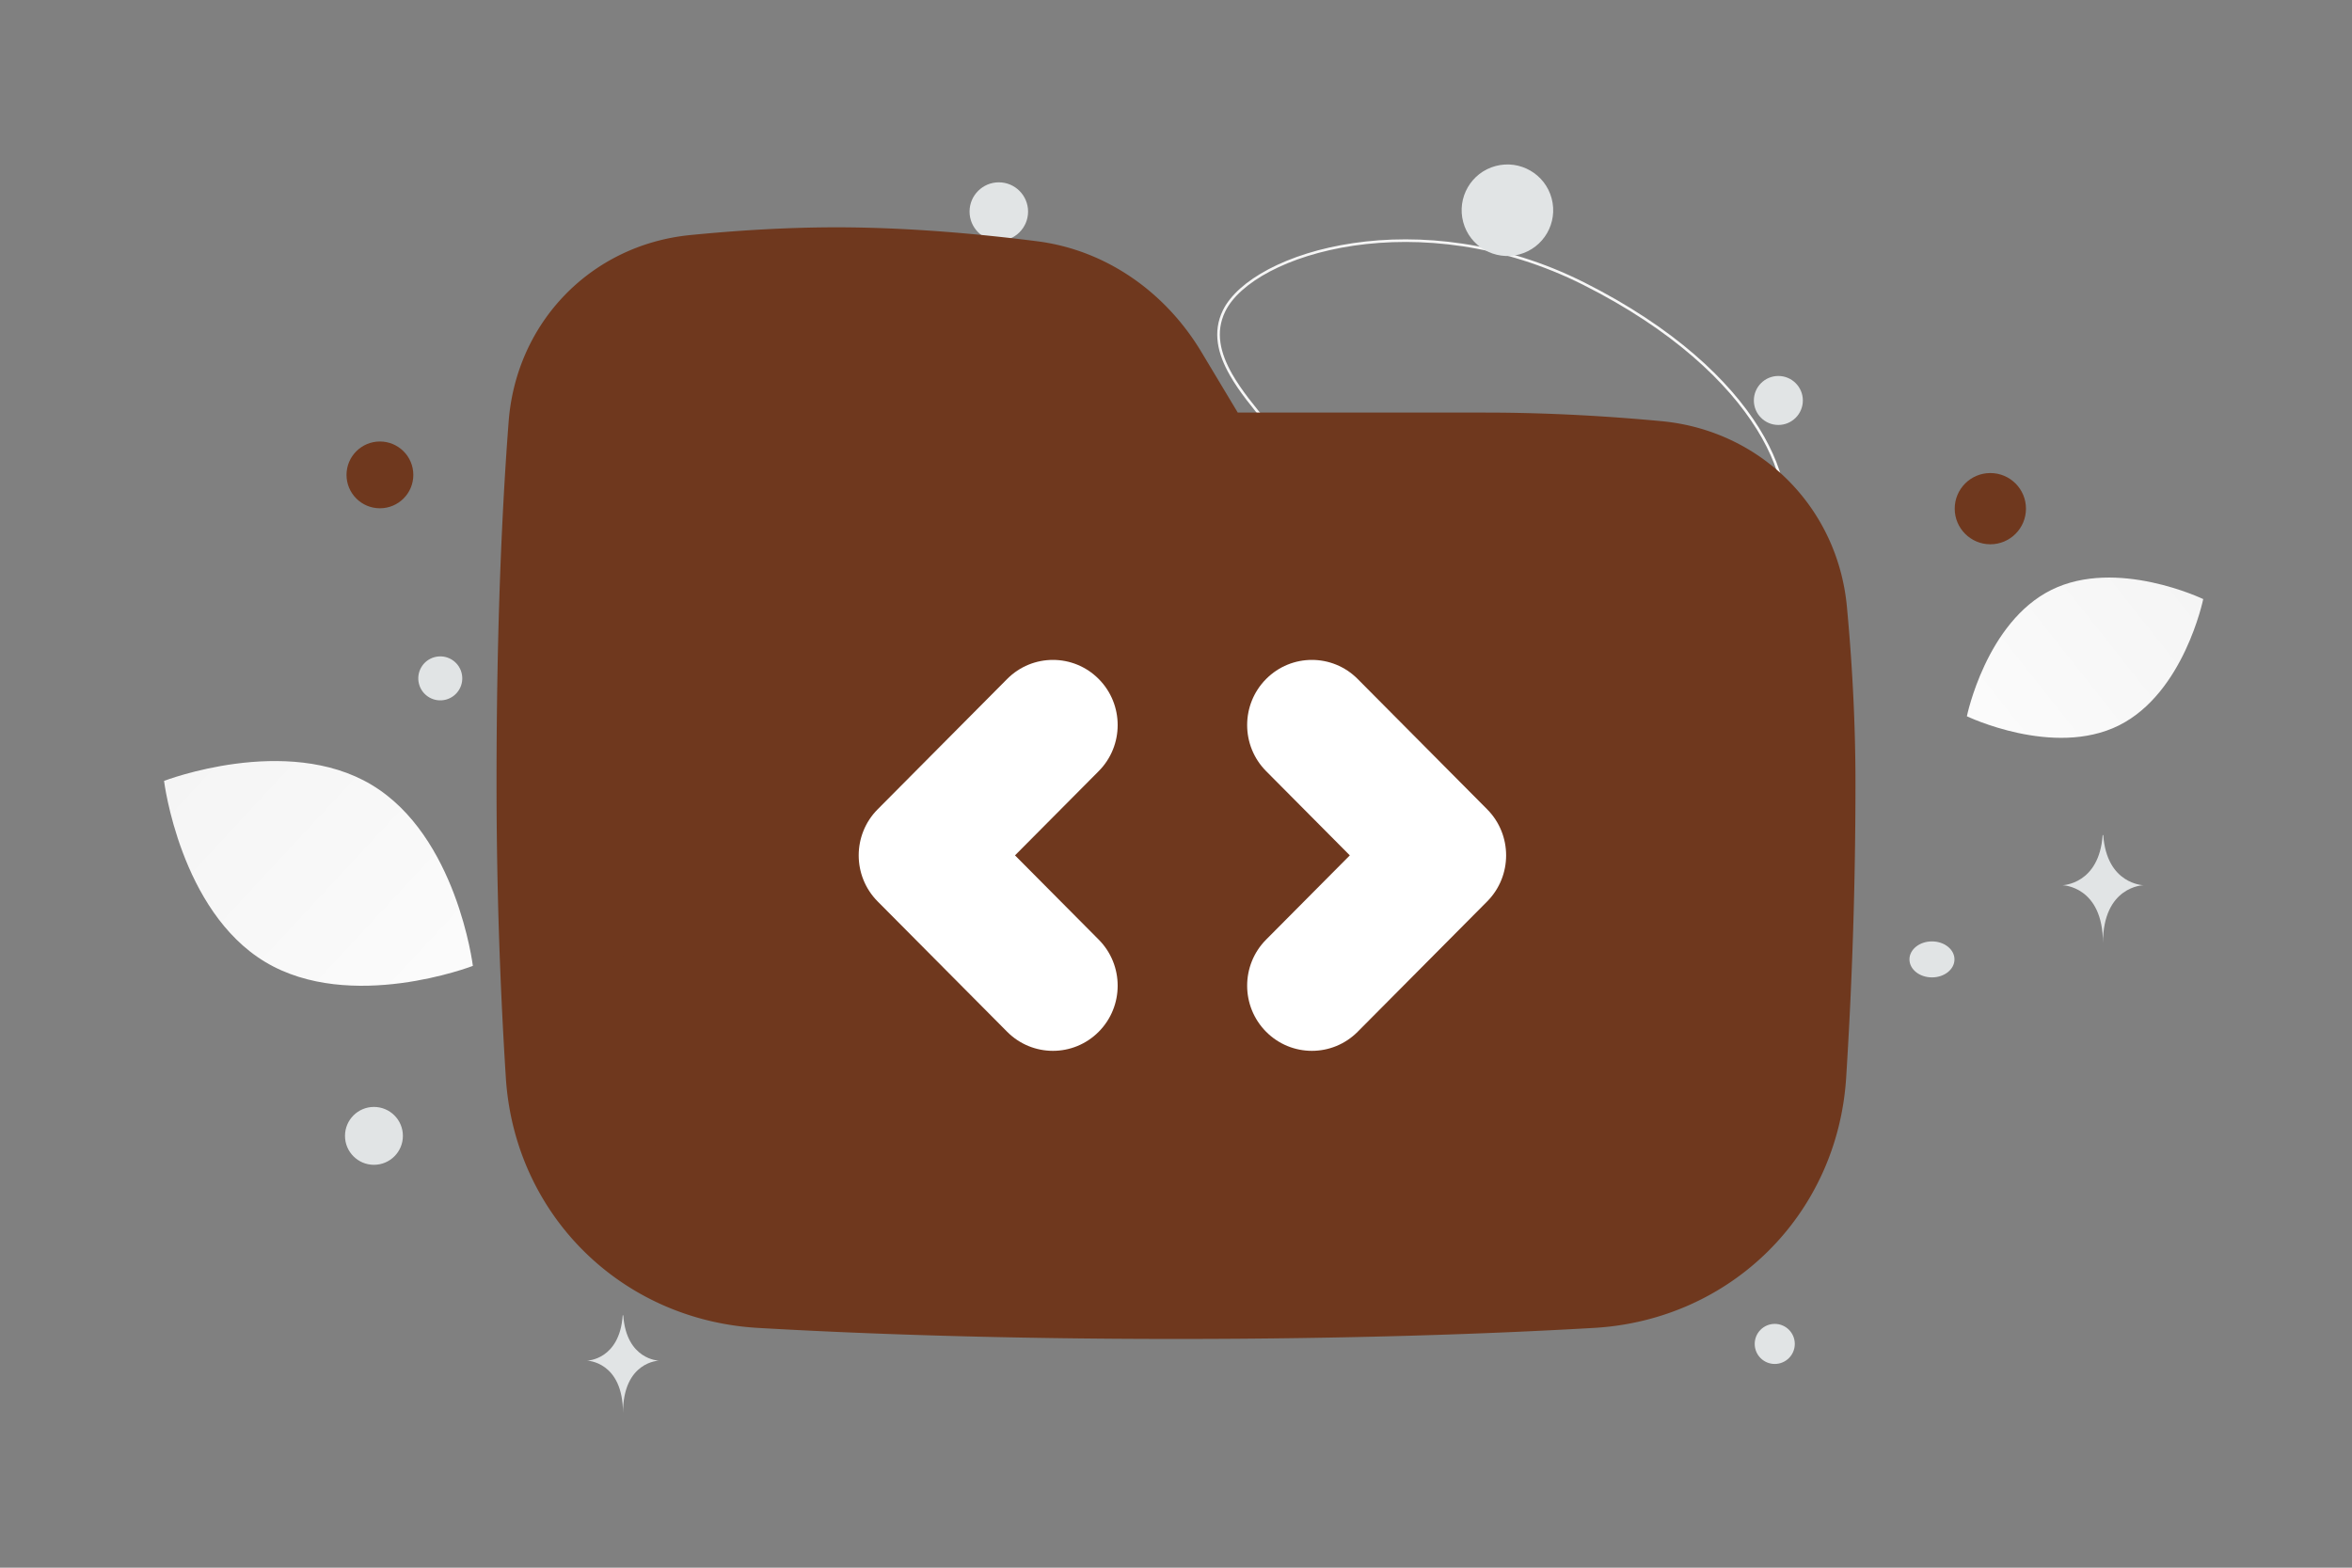 <svg width="900" height="600" viewBox="0 0 900 600" fill="none" xmlns="http://www.w3.org/2000/svg"><rect x="0" y="0" width="900" height="600" fill="#808080" stroke="none"/><path fill="transparent" d="M0 0h900v600H0z"/><path d="M680.303 206.612c4.889-8.718 3.585-24.527-7.642-42.575-11.207-18.017-32.253-38.166-66.603-55.459-31.229-15.717-62.919-18.767-88.183-15.04-12.632 1.863-23.647 5.42-32.187 9.925-8.552 4.51-14.575 9.945-17.301 15.538-3.957 8.124-1.928 16.299 2.644 24.349 3.59 6.321 8.701 12.486 13.613 18.411 1.358 1.638 2.7 3.257 3.991 4.856l-.391.308.391-.308c10.916 13.528 25.87 27.451 44.754 37.74 26.223 14.297 50.193 16.61 76.394 19.137l2.262.219c17.993 1.739 32.546 1.972 43.867-.493 11.297-2.46 19.344-7.6 24.391-16.608z" stroke="url(#a)" stroke-width="1.002"/><path d="M810.74 277.674c-24.968 12.386-58.107-3.54-58.107-3.54s7.365-35.999 32.346-48.368c24.968-12.385 58.094 3.523 58.094 3.523s-7.365 35.999-32.333 48.385z" fill="url(#b)"/><path d="M101.517 368.194c32.624 19.553 79.429 1.478 79.429 1.478s-6.12-49.769-38.764-69.3c-32.623-19.553-79.408-1.5-79.408-1.5s6.12 49.769 38.743 69.322z" fill="url(#c)"/><circle cx="761.612" cy="194.68" r="13.633" transform="rotate(180 761.612 194.68)" fill="#6f381e"/><circle cx="248.129" cy="271.902" r="15.337" transform="rotate(180 248.129 271.902)" fill="#6f381e"/><circle r="12.781" transform="matrix(-1 0 0 1 145.378 181.755)" fill="#6f381e"/><circle r="5.965" transform="matrix(-1 0 0 1 644.691 248.216)" fill="#6f381e"/><circle r="7.669" transform="matrix(-1 0 0 1 679.114 514.358)" fill="#E1E4E5"/><circle r="11.077" transform="matrix(-1 0 0 1 143.092 434.731)" fill="#E1E4E5"/><circle r="8.431" transform="matrix(-1 0 0 1 271.191 151.706)" fill="#E1E4E5"/><circle r="9.373" transform="matrix(-1 0 0 1 680.492 153.269)" fill="#E1E4E5"/><circle r="8.417" transform="scale(1 -1) rotate(-75 -84.944 -239.596)" fill="#E1E4E5"/><circle r="11.197" transform="matrix(-1 0 0 1 382.2 80.98)" fill="#E1E4E5"/><ellipse rx="8.613" ry="6.89" transform="matrix(-1 0 0 1 739.272 367.189)" fill="#E1E4E5"/><circle r="17.517" transform="scale(1 -1) rotate(-75 235.979 -416.094)" fill="#E1E4E5"/><path d="M804.589 319.601h.225c1.335 18.905 15.394 19.196 15.394 19.196s-15.503.302-15.503 22.146c0-21.844-15.504-22.146-15.504-22.146s14.054-.291 15.388-19.196zM238.287 503.388h.2c1.184 17.11 13.659 17.374 13.659 17.374s-13.756.274-13.756 20.044c0-19.77-13.757-20.044-13.757-20.044s12.47-.264 13.654-17.374z" fill="#E1E4E5"/><path d="m213.302 216.944 25.755-84.622 30.047-22.076 141.651 7.972 60.707 65h131.84c4.415 0 48.443 8.176 69.906 12.264l22.075 88.915-14.104 94.434-7.971 67.453-34.953 38.632-166.793 9.811c-51.305-1.022-157.471-2.452-171.698 0-14.226 2.453-56.21-31.273-75.424-48.443-1.227-27.799-5.151-84.5-11.038-88.915-5.887-4.415-2.453-95.456 0-140.425z" fill="#6f381e"/><path fill-rule="evenodd" clip-rule="evenodd" d="m446.871 205.182-27.707-46.178c-7.031-11.718-17.652-18.419-28.27-19.773-20.453-2.607-45.953-4.958-70.894-4.958-17.332 0-35.015 1.137-51.181 2.728-14.882 1.465-25.867 12.52-27.053 27.981-2.374 30.949-4.493 75.244-4.493 134.745 0 41.898 1.526 79.219 3.464 109.711 1.809 28.463 23.393 49.947 52.076 51.601 38.922 2.244 91.317 4.143 157.187 4.143 65.87 0 118.265-1.899 157.187-4.143 28.683-1.654 50.267-23.138 52.076-51.601a1738.39 1738.39 0 0 0 3.464-109.711c0-22.836-1.323-44.514-3.075-63.158-1.445-15.387-12.924-26.867-28.312-28.312-18.644-1.752-40.322-3.075-63.158-3.075H446.871zm26.765-47.273L459.7 134.682c-13.705-22.842-36.404-38.975-62.828-42.344C375.279 89.586 347.64 87 320 87c-19.289 0-38.578 1.26-55.812 2.956-37.984 3.739-66.637 33.354-69.556 71.411-2.473 32.235-4.632 77.74-4.632 138.36 0 43.031 1.567 81.362 3.559 112.71 3.332 52.42 44.095 92.773 96.533 95.796 39.826 2.296 93.129 4.221 159.908 4.221 66.779 0 120.082-1.925 159.908-4.221 52.438-3.023 93.201-43.376 96.533-95.796A1786.007 1786.007 0 0 0 710 299.727c0-24.608-1.423-47.794-3.282-67.58-3.57-38-32.956-67.386-70.956-70.956-19.786-1.859-42.972-3.282-67.58-3.282h-94.546z" fill="#6f381e"/><path d="M335.841 309.744c-9.675 9.739-9.675 25.528 0 35.267l49.547 49.874c9.675 9.738 25.361 9.738 35.035 0 9.675-9.739 9.675-25.528 0-35.267l-32.029-32.241 32.029-32.241c9.675-9.738 9.675-25.528 0-35.266-9.674-9.739-25.36-9.739-35.035 0l-49.547 49.874zm183.677-49.874 49.547 49.874c9.675 9.739 9.675 25.528 0 35.267l-49.547 49.874c-9.675 9.738-25.361 9.738-35.036 0-9.674-9.739-9.674-25.528 0-35.267l32.03-32.241-32.03-32.241c-9.674-9.738-9.674-25.528 0-35.266 9.675-9.739 25.361-9.739 35.036 0z" fill="#fff"/><defs><linearGradient id="a" x1="611.615" y1="325.549" x2="520.152" y2="-85.447" gradientUnits="userSpaceOnUse"><stop stop-color="#fff"/><stop offset="1" stop-color="#EEE"/></linearGradient><linearGradient id="b" x1="714.859" y1="316.308" x2="920.798" y2="153.41" gradientUnits="userSpaceOnUse"><stop stop-color="#fff"/><stop offset="1" stop-color="#EEE"/></linearGradient><linearGradient id="c" x1="227.763" y1="431.133" x2="-34.74" y2="187.234" gradientUnits="userSpaceOnUse"><stop stop-color="#fff"/><stop offset="1" stop-color="#EEE"/></linearGradient></defs></svg>